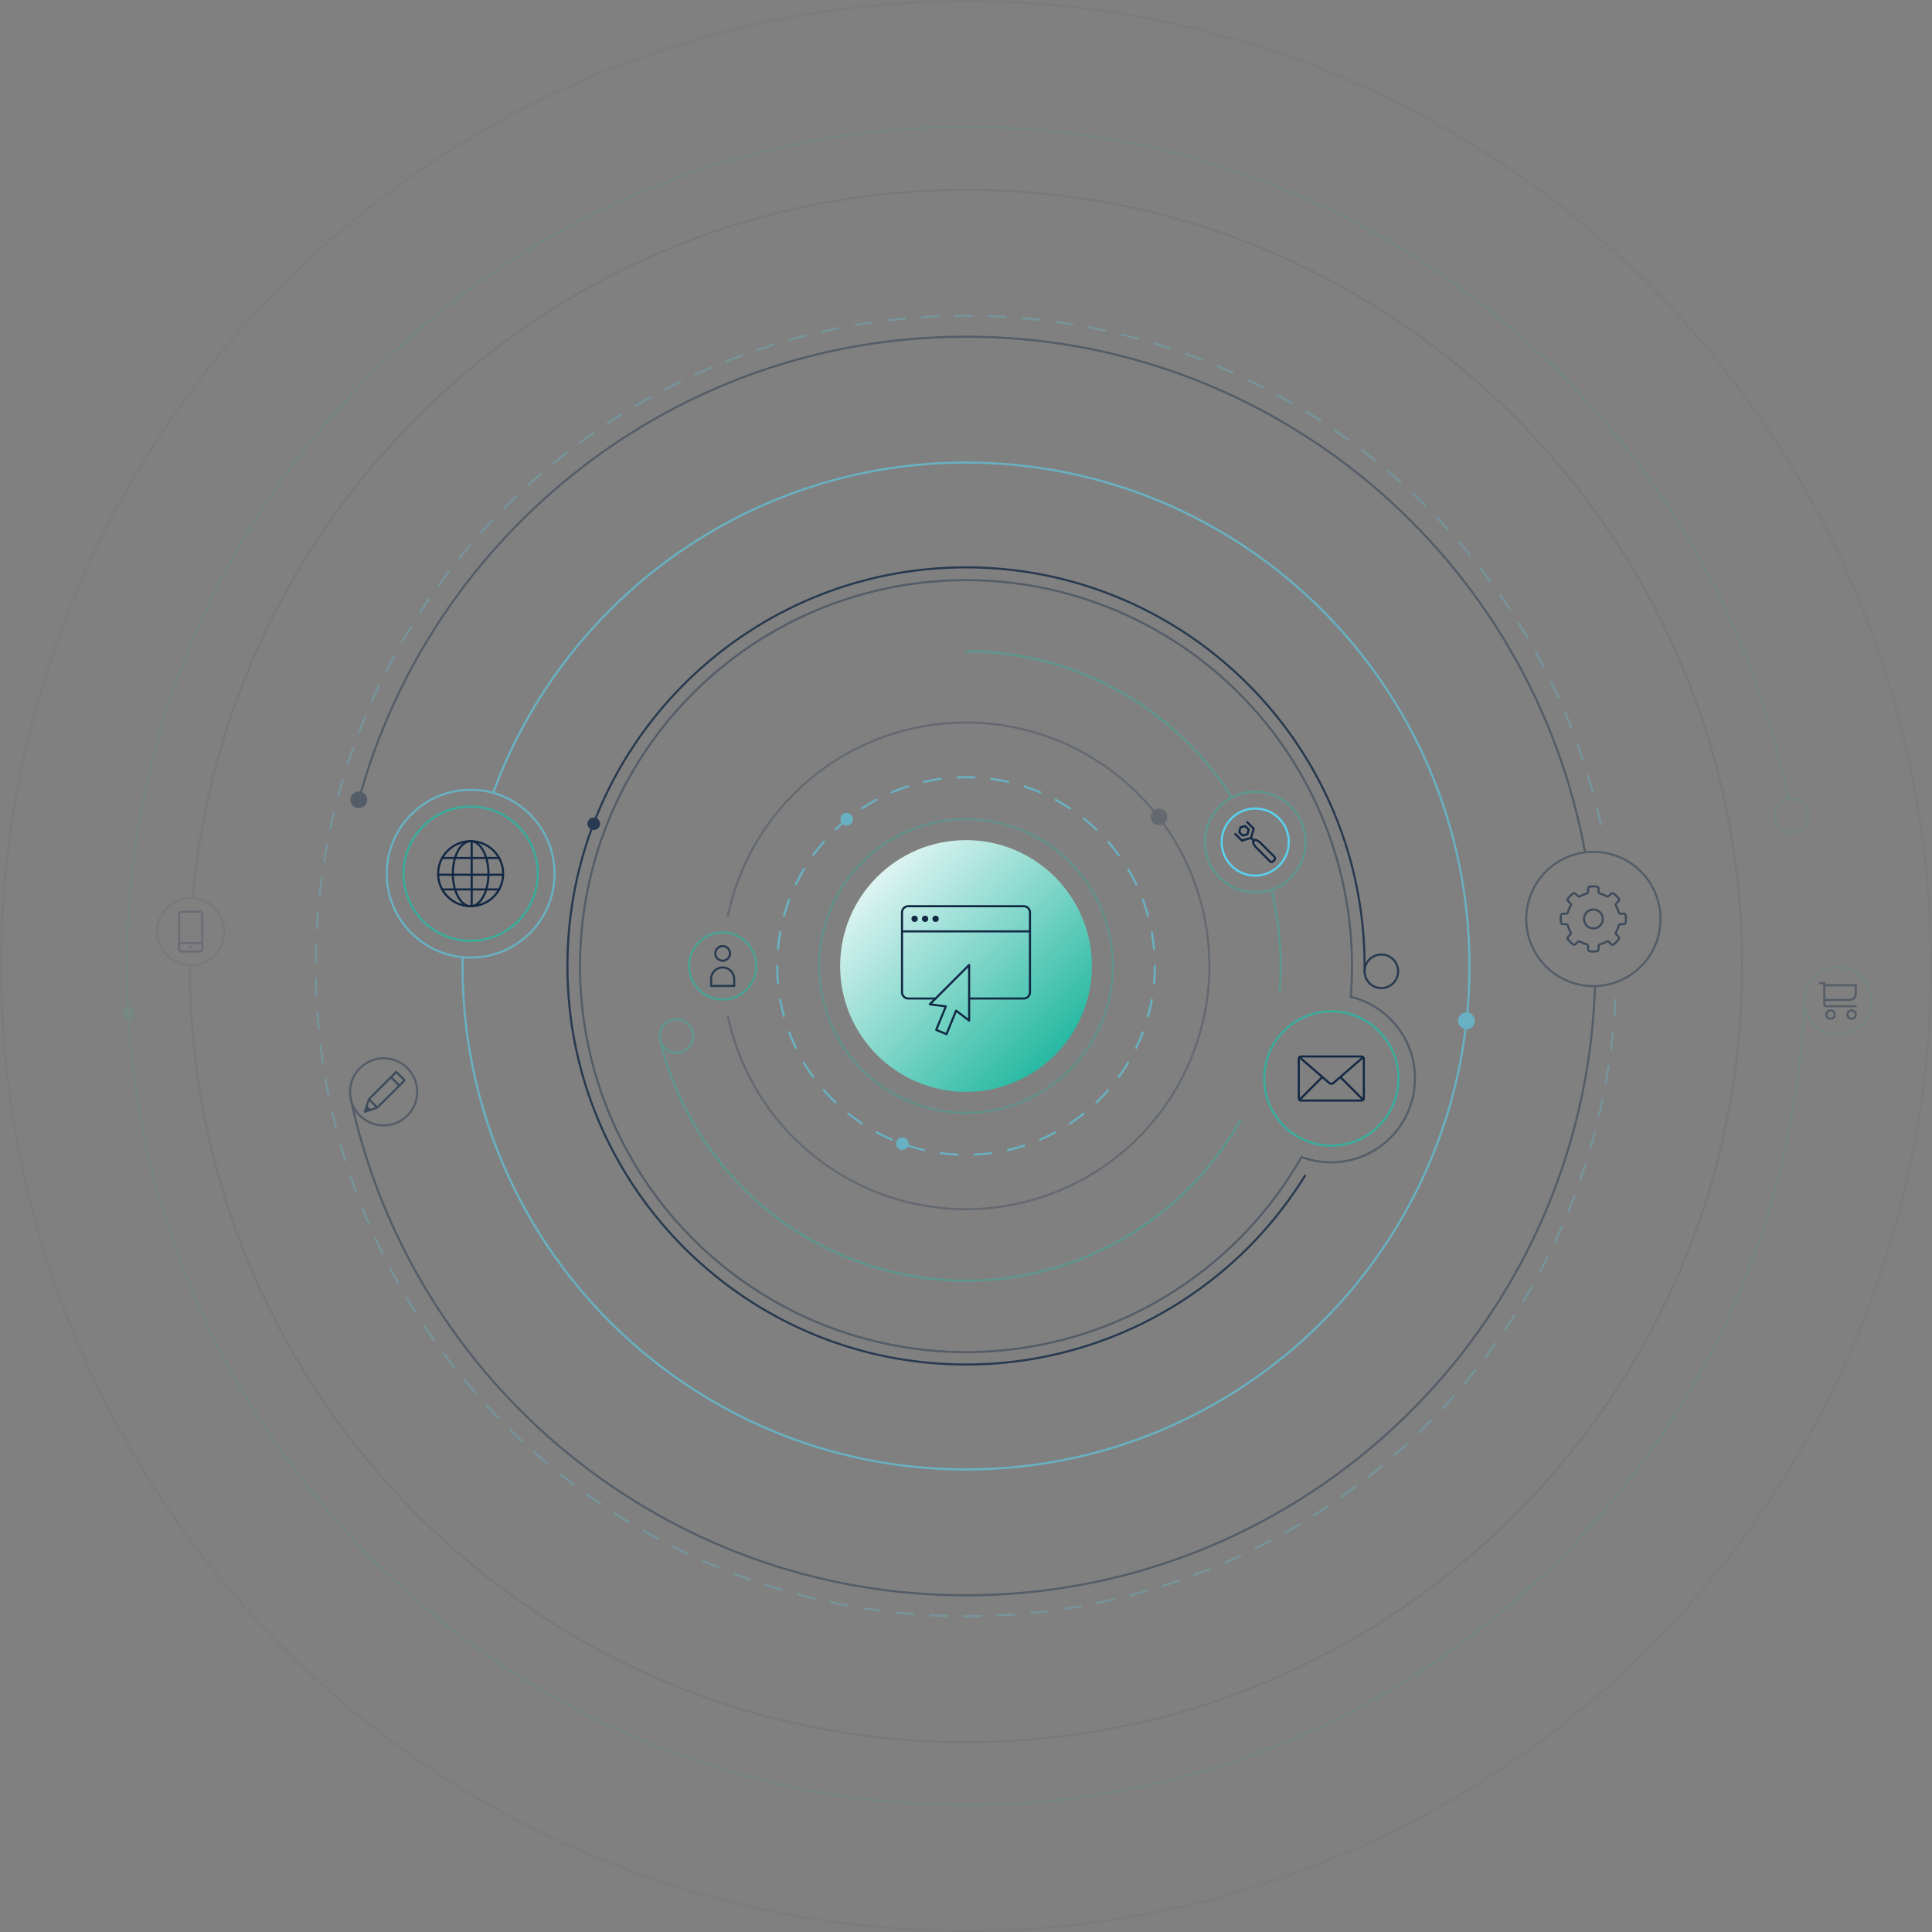 <svg xmlns="http://www.w3.org/2000/svg" xmlns:xlink="http://www.w3.org/1999/xlink" viewBox="0 0 921 921"><rect x="0" y="0" width="921" height="921" fill="#808080" stroke="none"/><defs><linearGradient id="71ee90ae-fa87-418a-90fc-c52577d19ac0" x1="418.07" y1="418.07" x2="502.93" y2="502.93" gradientUnits="userSpaceOnUse"><stop offset="0" stop-color="#ddf4f2"/><stop offset="1" stop-color="#27b9a2"/></linearGradient></defs><title>illustration_web</title><g id="fa32cdf3-059d-4e31-882c-5f228509923c" data-name="Calque 2"><g id="100b9e8b-f2f1-4732-9684-732ead6b5484" data-name="Calque 2"><circle id="8effabd2-f9f6-4ff5-aa0b-2543e9c32527" data-name="network" cx="460.5" cy="460.5" r="70" fill="none" stroke="#27b9a2" stroke-miterlimit="10" opacity="0.32"/><circle cx="224.36" cy="416.5" r="32" fill="none" stroke="#27b9a2" stroke-miterlimit="10" opacity="0.8"/><circle cx="634.65" cy="514.13" r="32" fill="none" stroke="#27b9a2" stroke-miterlimit="10" opacity="0.8"/><circle cx="344.5" cy="460.5" r="16" fill="none" stroke="#27b9a2" stroke-miterlimit="10" opacity="0.6"/><circle cx="598.38" cy="401.42" r="16" fill="none" stroke="#59d2ef" stroke-miterlimit="10"/><g opacity="0.25"><path id="a5fdabfd-5019-4166-b84b-e1534b6b9215" data-name="network" d="M347,436.5a116,116,0,1,1,0,47.88" fill="none" stroke="#122844" stroke-linecap="round" stroke-linejoin="round"/><circle cx="552.5" cy="389.42" r="4" fill="#122844"/></g><g opacity="0.4"><path id="d8932258-51d5-43b1-ae9e-053bb8b4281e" data-name="network" d="M620.44,551.53a184,184,0,1,1,24.06-91q0,7.42-.58,14.71" fill="none" stroke="#122844" stroke-linecap="round" stroke-linejoin="round"/><path d="M643.74,475.17a40,40,0,1,1-23.33,76.35" fill="none" stroke="#122844" stroke-miterlimit="10"/></g><path id="4adcdd6c-504a-438b-9737-7a8c2bf399b2" data-name="network" d="M770.1,476.45C761.79,640.25,626.36,770.5,460.5,770.5c-171.21,0-310-138.79-310-310s138.79-310,310-310c149.81,0,274.8,106.26,303.7,247.52" fill="none" stroke="#59d2ef" stroke-linecap="round" stroke-miterlimit="10" stroke-dasharray="8 8" opacity="0.25"/><g opacity="0.08"><circle cx="90.89" cy="444.11" r="16" fill="none" stroke="#122844" stroke-miterlimit="10"/><path id="ede84259-775f-4b8b-a2f5-1ed4732b8f57" data-name="network" d="M91.9,428.14C108.29,239,267.06,90.5,460.5,90.5c204.35,0,370,165.65,370,370s-165.65,370-370,370-370-165.65-370-370" fill="none" stroke="#122844" stroke-linecap="round" stroke-linejoin="round"/></g><g opacity="0.6"><g id="23b2c5af-b57a-4901-920e-255f3bc932bc" data-name="network"><circle cx="460.5" cy="460.5" r="90" fill="none" stroke="#59d2ef" stroke-linecap="round" stroke-miterlimit="10" stroke-dasharray="8.08 8.08"/></g><circle cx="403.62" cy="390.5" r="3" fill="#59d2ef"/><circle cx="430.13" cy="545.22" r="3" fill="#59d2ef"/></g><g opacity="0.4"><path id="5c0e22e9-99a6-4ecc-b3c0-7453d27d333b" data-name="network" d="M591.25,534.07a150.05,150.05,0,0,1-276.57-38.24" fill="none" stroke="#27b9a2" stroke-linecap="round" stroke-linejoin="round"/><path id="559e9ee6-739c-439e-b02b-6a193043846c" data-name="network" d="M606.07,424.16a150.57,150.57,0,0,1,4.43,36.34q0,6.28-.51,12.44" fill="none" stroke="#27b9a2" stroke-linecap="round" stroke-linejoin="round"/><path id="f789611b-ab98-4534-90c8-75812bde2c23" data-name="network" d="M460.5,310.5a149.87,149.87,0,0,1,126.7,69.68" fill="none" stroke="#27b9a2" stroke-linecap="round" stroke-linejoin="round"/><circle cx="322.48" cy="493.88" r="8" fill="none" stroke="#27b9a2" stroke-miterlimit="10"/><circle cx="598.38" cy="401.42" r="24" fill="none" stroke="#27b9a2" stroke-miterlimit="10"/></g><g opacity="0.4"><circle cx="759.58" cy="438.08" r="32" fill="none" stroke="#122844" stroke-miterlimit="10"/><circle cx="182.88" cy="520.5" r="16" fill="none" stroke="#122844" stroke-miterlimit="10"/><path id="09ade7b0-f5f2-42de-bd6e-40c37350a076" data-name="network" d="M760.35,470.07C755.29,631.33,623,760.5,460.5,760.5c-143.86,0-264.07-101.26-293.24-236.38" fill="none" stroke="#122844" stroke-linecap="round" stroke-linejoin="round"/><path id="04cc6b7a-9c27-43de-8f29-d8f25e5d287d" data-name="network" d="M171.07,381.28C205.82,254,322.24,160.5,460.5,160.5c147.19,0,269.62,106,295.12,245.83" fill="none" stroke="#122844" stroke-linecap="round" stroke-linejoin="round"/><circle cx="171.03" cy="381.27" r="4" fill="#122844"/></g><circle id="0953c133-a42c-469b-88d4-c666fb28718f" data-name="network" cx="460.5" cy="460.5" r="460" fill="none" stroke="#122844" stroke-linecap="round" stroke-linejoin="round" opacity="0.04"/><g opacity="0.12"><path id="3aff6fab-fa3f-4ce7-9f20-4378876bfb3a" data-name="network" d="M860.16,477.16C851.43,690.35,675.83,860.5,460.5,860.5c-220.91,0-400-179.09-400-400s179.09-400,400-400C654.18,60.5,815.71,198.16,852.59,381" fill="none" stroke="#27b9a2" stroke-linecap="round" stroke-linejoin="round"/><circle cx="61.36" cy="483" r="3" fill="#27b9a2"/><circle cx="876.16" cy="477.18" r="16" fill="none" stroke="#27b9a2" stroke-miterlimit="10"/><circle cx="854.07" cy="388.83" r="8" fill="none" stroke="#27b9a2" stroke-miterlimit="10"/></g><g opacity="0.6"><path id="274f3c05-2d5d-45fd-a6cf-097ad3c2d173" data-name="network" d="M235.06,378C268.71,286.08,357,220.5,460.5,220.5c132.55,0,240,107.45,240,240s-107.45,240-240,240-240-107.45-240-240c0-1.34,0-2.67,0-4" fill="none" stroke="#59d2ef" stroke-linecap="round" stroke-linejoin="round"/><circle cx="224.36" cy="416.5" r="40" fill="none" stroke="#59d2ef" stroke-miterlimit="10"/><circle cx="699.09" cy="486.63" r="4" fill="#59d2ef"/></g><g opacity="0.8"><path id="dadb8797-1e20-4cba-ba0b-73625a73226f" data-name="network" d="M622.1,560.47a189.87,189.87,0,0,1-161.6,90c-104.93,0-190-85.07-190-190s85.07-190,190-190,190,85.07,190,190c0,.84,0,1.69,0,2.53" fill="none" stroke="#122844" stroke-linecap="round" stroke-linejoin="round"/><circle cx="658.5" cy="463.03" r="8" fill="none" stroke="#122844" stroke-miterlimit="10"/><circle cx="283.05" cy="392.66" r="3" fill="#122844"/></g><g id="c3592ad3-d9dd-4ac6-963c-0032c6c45292" data-name="network"><circle cx="460.5" cy="460.5" r="60" fill="url(#71ee90ae-fa87-418a-90fc-c52577d19ac0)"/></g><path d="M446,476H433a3,3,0,0,1-3-3V435a3,3,0,0,1,3-3h55a3,3,0,0,1,3,3v38a3,3,0,0,1-3,3H462" fill="none" stroke="#122844" stroke-linecap="round" stroke-linejoin="round"/><line x1="430" y1="444" x2="491" y2="444" fill="none" stroke="#122844" stroke-linecap="round" stroke-linejoin="round"/><circle cx="436" cy="438" r="1.5" fill="#122844"/><polygon points="462 460 443.25 478.75 450.89 479.76 446.29 490.97 451.19 493 455.79 481.79 462 486.53 462 460" fill="none" stroke="#122844" stroke-linecap="round" stroke-linejoin="round"/><circle cx="441" cy="438" r="1.5" fill="#122844"/><circle cx="446" cy="438" r="1.5" fill="#122844"/><g opacity="0.2"><line x1="85.89" y1="449.61" x2="95.89" y2="449.61" fill="none" stroke="#122844" stroke-linecap="round" stroke-linejoin="round"/><rect x="85.39" y="434.61" width="11" height="19" rx="1" ry="1" fill="none" stroke="#122844" stroke-linecap="round" stroke-linejoin="round"/><line x1="90.39" y1="451.61" x2="91.39" y2="451.61" fill="none" stroke="#122844" stroke-linecap="round" stroke-linejoin="round"/></g><g opacity="0.6"><circle cx="759.58" cy="438.08" r="4.5" fill="none" stroke="#122844" stroke-linecap="round" stroke-linejoin="round"/><path d="M774,440.58a1,1,0,0,0,1-.91c0-.52.09-1.05.09-1.59s0-1.07-.09-1.59a1,1,0,0,0-1-.91h-1.37a1,1,0,0,1-1-.77,12.42,12.42,0,0,0-1.23-2.95,1,1,0,0,1,.14-1.23l1-1a1,1,0,0,0,.06-1.35,13.81,13.81,0,0,0-2.25-2.25,1,1,0,0,0-1.35.06l-1,1a1,1,0,0,1-1.23.14,12.35,12.35,0,0,0-2.95-1.23,1,1,0,0,1-.77-1v-1.37a1,1,0,0,0-.91-1,14.09,14.09,0,0,0-3.18,0,1,1,0,0,0-.91,1V425a1,1,0,0,1-.77,1,12.35,12.35,0,0,0-2.95,1.23,1,1,0,0,1-1.23-.14l-1-1a1,1,0,0,0-1.35-.06,13.81,13.81,0,0,0-2.25,2.25,1,1,0,0,0,.06,1.35l1,1a1,1,0,0,1,.14,1.23,12.42,12.42,0,0,0-1.23,2.95,1,1,0,0,1-1,.77h-1.37a1,1,0,0,0-1,.91,14.09,14.09,0,0,0,0,3.18,1,1,0,0,0,1,.91h1.37a1,1,0,0,1,1,.77,12.77,12.77,0,0,0,1.23,2.95,1,1,0,0,1-.14,1.22l-1,1a1,1,0,0,0-.06,1.35,13.81,13.81,0,0,0,2.25,2.25,1,1,0,0,0,1.35-.07l1-1a1,1,0,0,1,1.23-.14,12.32,12.32,0,0,0,2.95,1.22,1,1,0,0,1,.77,1v1.37a1,1,0,0,0,.91,1,12.69,12.69,0,0,0,3.18,0,1,1,0,0,0,.91-1v-1.37a1,1,0,0,1,.77-1,12.32,12.32,0,0,0,2.95-1.22,1,1,0,0,1,1.23.14l1,1a1,1,0,0,0,1.35.07,13.81,13.81,0,0,0,2.25-2.25,1,1,0,0,0-.06-1.35l-1-1a1,1,0,0,1-.14-1.22,12.77,12.77,0,0,0,1.23-2.95,1,1,0,0,1,1-.77Z" fill="none" stroke="#122844" stroke-linecap="round" stroke-linejoin="round"/></g><g opacity="0.6"><polygon points="179.88 528 173.88 530 175.88 524 188.88 511 192.88 515 179.88 528" fill="none" stroke="#122844" stroke-linejoin="round"/><line x1="186.38" y1="513.5" x2="190.38" y2="517.5" fill="none" stroke="#122844" stroke-linejoin="round"/><line x1="175.88" y1="524" x2="179.88" y2="528" fill="none" stroke="#122844" stroke-linejoin="round"/><polygon points="173.88 530 176.88 529 174.88 527 173.88 530" fill="#122844"/></g><line x1="596.4" y1="399.44" x2="597.72" y2="400.77" fill="none" stroke="#122844" stroke-linecap="round" stroke-linejoin="round"/><polyline points="594.53 391.92 597.65 395.04 596.38 399.43 592 400.7 588.88 397.58" fill="none" stroke="#122844" stroke-linecap="round" stroke-linejoin="round"/><polygon points="595.26 395.45 594.66 397.7 592.4 398.31 590.75 396.66 591.36 394.4 593.61 393.8 595.26 395.45" fill="none" stroke="#122844" stroke-linecap="round" stroke-linejoin="round"/><path d="M598.11,400.45l-.7.71c-.39.39.78,2.2,1.17,2.59l6.88,6.88a1,1,0,0,0,1.42,0l.7-.71a1,1,0,0,0,0-1.41l-6.88-6.88C600.31,401.24,598.5,400.06,598.11,400.45Z" fill="none" stroke="#122844" stroke-linecap="round" stroke-linejoin="round"/><g opacity="0.8"><circle cx="344.5" cy="454.5" r="3.5" fill="none" stroke="#122844" stroke-linecap="round" stroke-linejoin="round"/><path d="M350,466.7a5.5,5.5,0,1,0-11,0V470h11Z" fill="none" stroke="#122844" stroke-linecap="round" stroke-linejoin="round"/></g><g opacity="0.4"><path d="M884.66,479.68h-14a1,1,0,0,1-1-1v-10h-2" fill="none" stroke="#122844" stroke-linecap="round" stroke-linejoin="round"/><circle cx="872.66" cy="483.68" r="2" fill="none" stroke="#122844" stroke-miterlimit="10"/><circle cx="882.66" cy="483.68" r="2" fill="none" stroke="#122844" stroke-miterlimit="10"/><path d="M869.66,469.68h15v4a3,3,0,0,1-3,3h-12" fill="none" stroke="#122844" stroke-linejoin="round"/></g><path d="M619.65,504.13l13.93,12.09a1.62,1.62,0,0,0,2.14,0l13.93-12.09" fill="none" stroke="#122844" stroke-linecap="round" stroke-linejoin="round"/><line x1="639.15" y1="513.63" x2="649.65" y2="524.13" fill="none" stroke="#122844" stroke-linecap="round" stroke-linejoin="round"/><line x1="619.65" y1="524.13" x2="630.15" y2="513.63" fill="none" stroke="#122844" stroke-linecap="round" stroke-linejoin="round"/><rect x="619.15" y="503.63" width="31" height="21" rx="1" ry="1" fill="none" stroke="#122844" stroke-linecap="round" stroke-linejoin="round"/><circle cx="224.36" cy="416.5" r="15.5" fill="none" stroke="#122844" stroke-linecap="round" stroke-linejoin="round"/><ellipse cx="224.36" cy="416.5" rx="8.5" ry="15.5" fill="none" stroke="#122844" stroke-linecap="round" stroke-linejoin="round"/><line x1="224.86" y1="432" x2="224.86" y2="401" fill="none" stroke="#122844" stroke-linecap="round" stroke-linejoin="round"/><line x1="208.86" y1="417" x2="239.86" y2="417" fill="none" stroke="#122844" stroke-linecap="round" stroke-linejoin="round"/><line x1="210.77" y1="409" x2="237.96" y2="409" fill="none" stroke="#122844" stroke-linecap="round" stroke-linejoin="round"/><line x1="210.7" y1="424" x2="238.03" y2="424" fill="none" stroke="#122844" stroke-linecap="round" stroke-linejoin="round"/></g></g></svg>